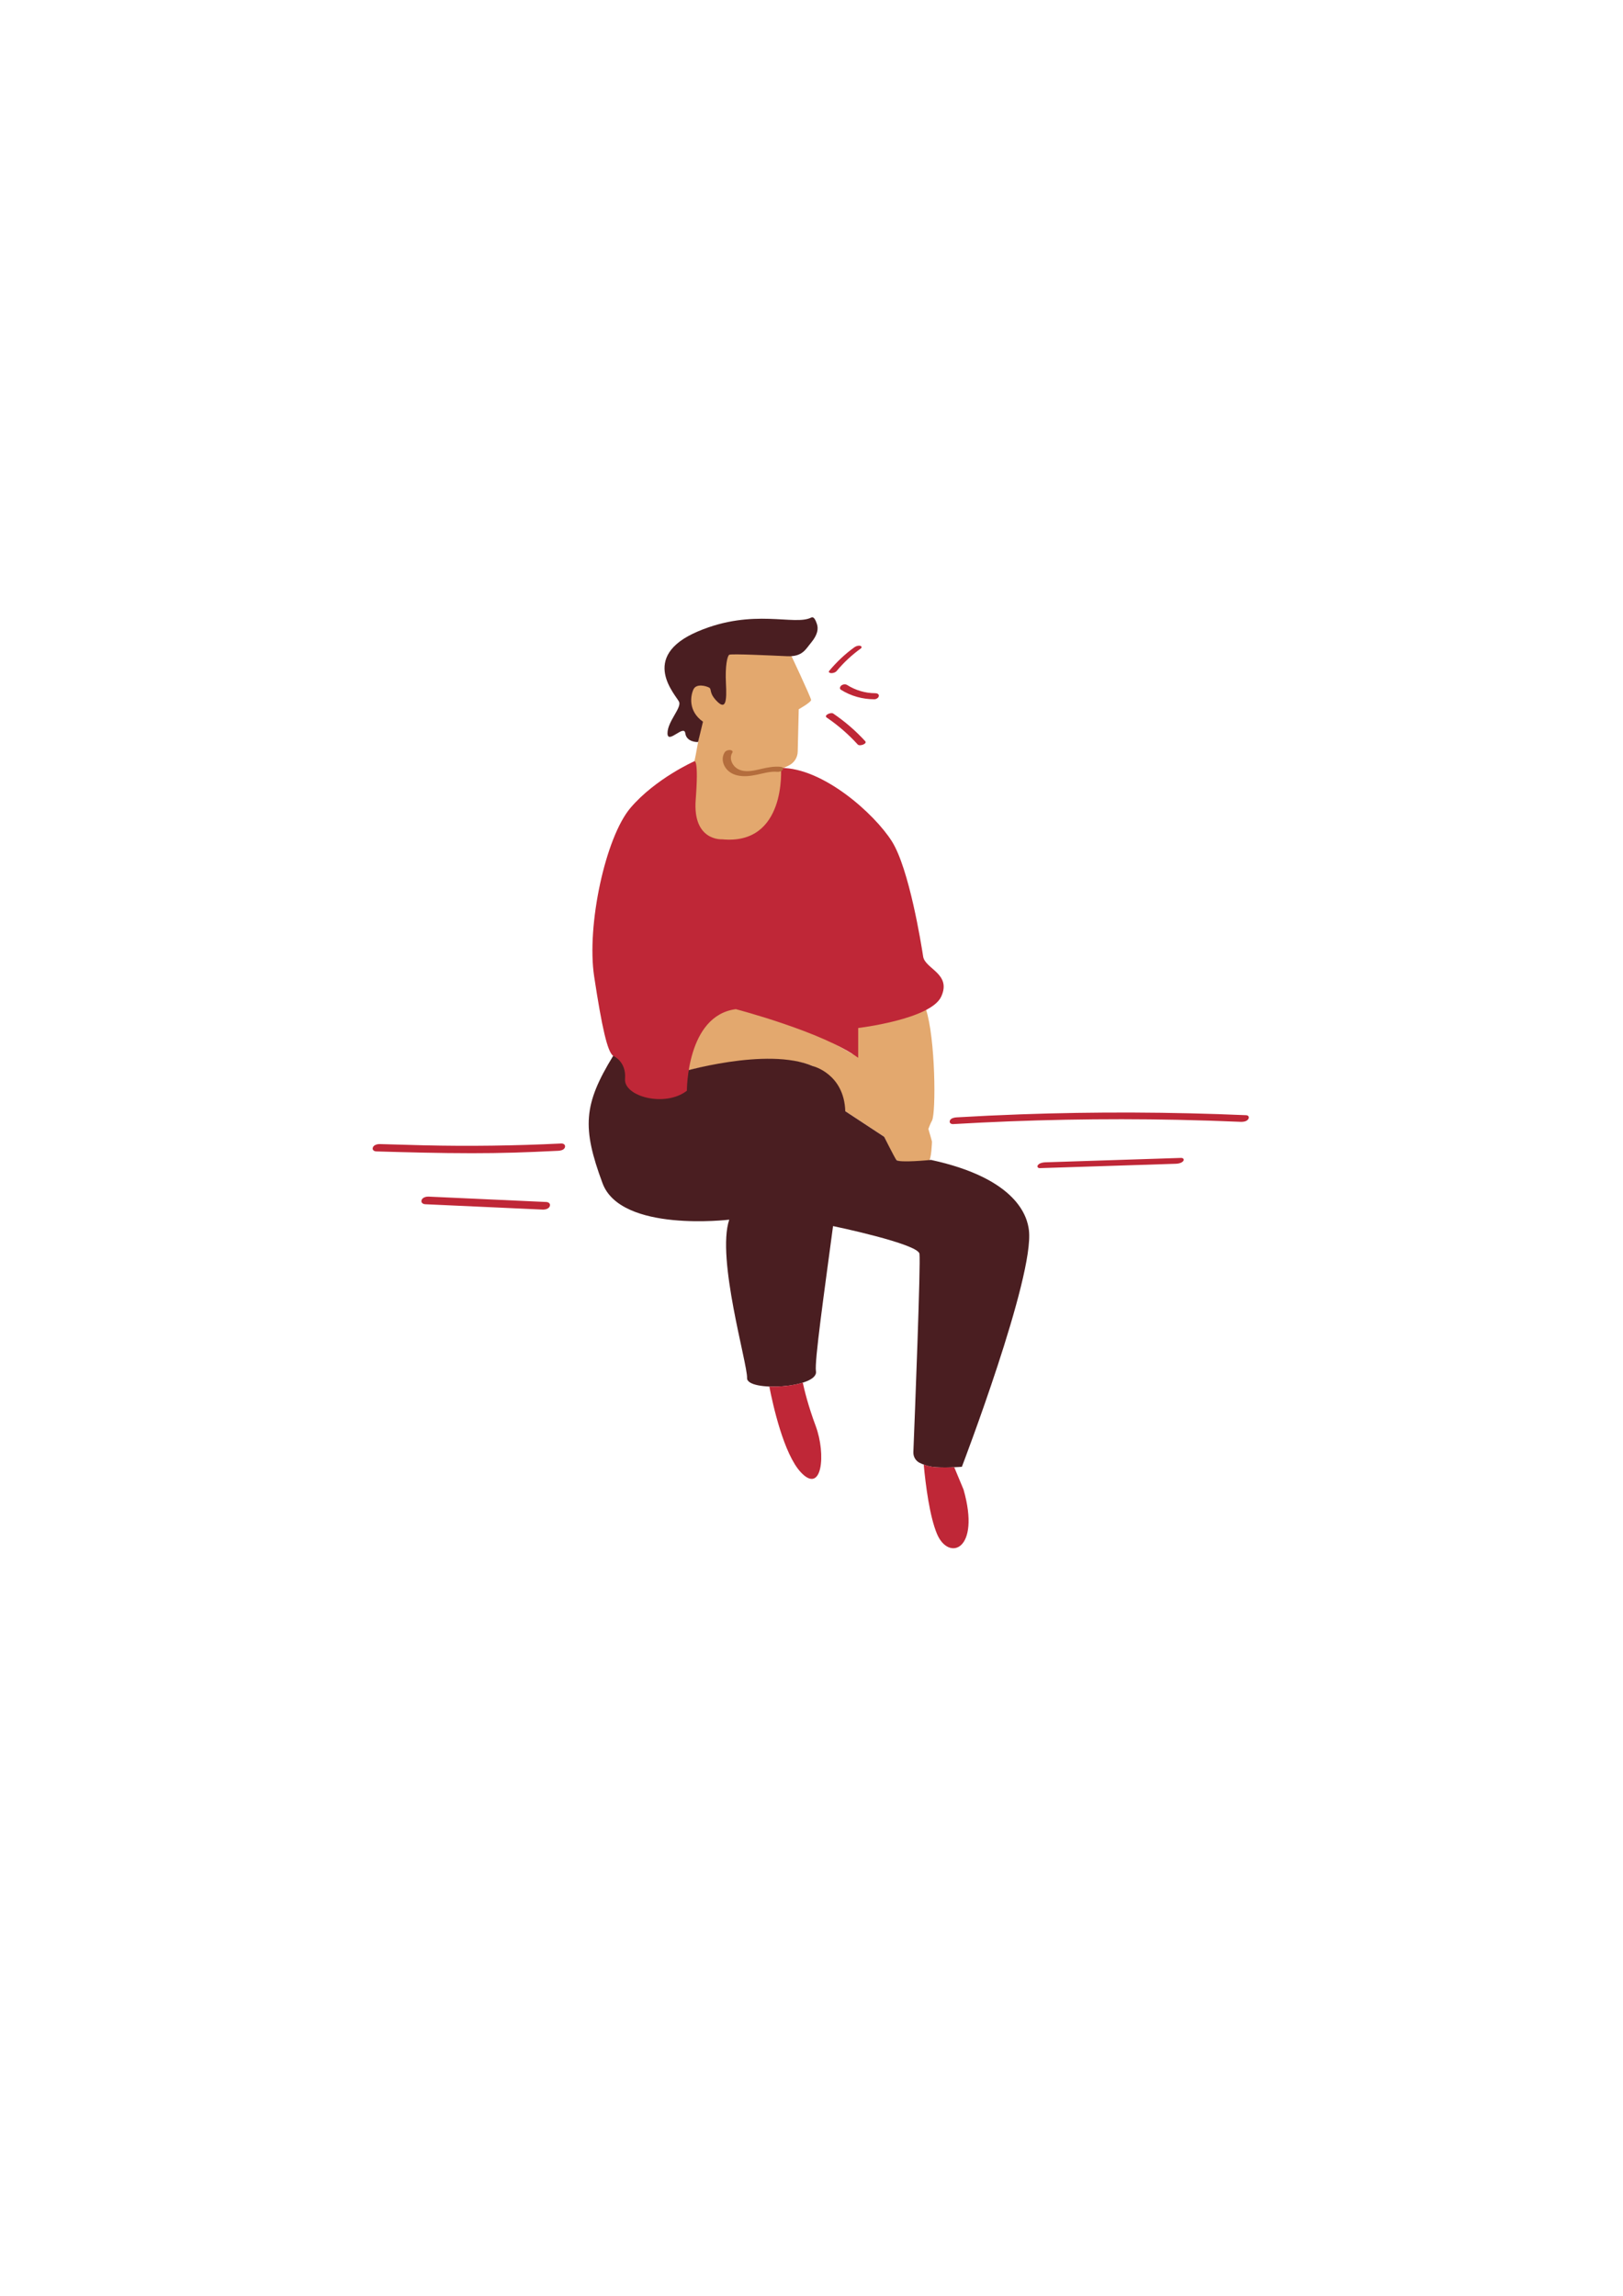 <?xml version="1.0" encoding="UTF-8"?>
<svg xmlns="http://www.w3.org/2000/svg" xmlns:xlink="http://www.w3.org/1999/xlink" width="595.5pt" height="842.25pt" viewBox="0 0 595.5 842.25" version="1.2">
<defs>
<clipPath id="clip1">
  <path d="M 136.73 279 L 458.215 279 L 458.215 567.934 L 136.73 567.934 Z M 136.73 279 "/>
</clipPath>
</defs>
<g id="surface1">
<path style=" stroke:none;fill-rule:nonzero;fill:rgb(89.02%,65.88%,43.14%);fill-opacity:1;" d="M 339.727 370.203 C 339.727 370.203 318.957 377.012 312.867 376.785 L 312.867 386.75 C 302.316 380.391 276.309 366.371 264.051 370.273 C 264.051 370.273 249.906 377.535 249.18 393.5 C 249.18 393.5 293.082 381.164 304.699 395.68 L 310.145 407.648 L 324.422 417.027 C 324.422 417.027 327.402 423.512 328.633 425.266 C 329.855 427.023 339.676 426.5 340.723 425.965 C 341.77 425.441 341.957 418.785 341.957 418.785 C 341.957 418.785 341.41 416.699 340.633 414.141 C 341.02 413.074 341.465 411.992 341.957 411.109 C 343.477 408.297 343.238 380.855 339.727 370.203 Z M 253.176 258.691 C 251.449 253.785 256.121 248.355 261.023 251.797 C 261.023 251.797 264.465 261.602 265.027 256.785 C 265.594 251.973 262.859 237.176 267.391 237.461 C 271.922 237.742 285.09 241.535 289.621 238.988 C 289.621 238.988 297.602 255.938 297.602 256.785 C 297.602 257.633 293.07 260.188 293.07 260.188 L 292.691 275.734 C 292.648 277.883 291.398 279.832 289.477 280.785 L 287.535 281.738 C 287.535 281.738 285.355 312.422 268.367 311.574 C 251.375 310.723 253.176 295.102 253.176 290.809 C 253.176 286.516 255.227 277.176 255.227 277.176 L 257.469 265.043 C 257.469 265.043 254.488 262.461 253.176 258.691 "/>
<path style=" stroke:none;fill-rule:nonzero;fill:rgb(29.019%,11.76%,12.939%);fill-opacity:1;" d="M 244.914 268.98 C 244.914 273.254 250.984 265.609 251.438 268.98 C 251.891 272.355 256.121 272.285 256.145 272.172 L 257.93 264.754 C 252.383 260.824 253.371 255.18 254.438 252.898 C 255.496 250.625 259.172 251.656 260.211 252.254 C 261.246 252.855 259.996 254.223 263.168 257.367 C 266.344 260.508 266.691 257.07 266.363 250.703 C 266.023 244.336 266.855 240.656 267.555 240.203 C 268.254 239.746 283.117 240.477 288.789 240.723 C 294.469 240.973 295.578 238.18 297.602 235.762 C 300.055 232.809 300.324 230.613 299.727 228.879 C 299.348 227.797 298.699 226.02 297.672 226.539 C 291.5 229.691 276.48 222.98 256.145 231.598 C 233.992 240.98 248.293 255.266 249.18 257.512 C 250.07 259.766 244.914 264.707 244.914 268.98 Z M 352.926 538.082 C 352.926 538.082 345.848 538.648 341.957 538.082 C 340.211 537.824 338.648 537.23 337.445 536.645 C 335.957 535.914 335.062 534.363 335.125 532.707 C 335.641 520.012 337.859 463.199 337.355 459.93 C 336.789 456.254 305.664 449.781 305.656 449.781 C 302.449 473.883 298.793 499.516 299.379 503.027 C 300.414 509.246 273.902 510.691 274.109 505.516 C 274.324 500.336 262.789 461.637 267.566 447.43 C 267.566 447.43 227.812 452.238 221.074 434.055 C 213.504 413.66 214.086 405.121 224.98 387.34 C 224.98 387.34 229.504 384.762 230.477 387.34 C 231.441 389.93 230.797 400.594 238.227 399.945 C 245.656 399.297 249.18 393.504 249.18 393.504 C 249.18 393.504 281.34 383.855 298.219 391.09 C 298.219 391.09 309.703 393.844 310.145 407.648 L 324.422 417.031 C 324.422 417.031 328.027 424.293 328.871 425.504 C 329.703 426.719 341.586 425.504 341.586 425.504 C 373.707 432.473 376.965 446.77 377.52 451.27 C 379.613 468.367 352.926 538.082 352.926 538.082 "/>
<g clip-path="url(#clip1)" clip-rule="nonzero">
<path style=" stroke:none;fill-rule:nonzero;fill:rgb(74.899%,15.289%,21.57%);fill-opacity:1;" d="M 433.336 424.773 L 383.57 426.387 C 382.984 426.406 381.895 426.52 381.176 427.055 C 380.629 427.457 380.609 427.824 380.691 428.062 C 380.805 428.371 381.094 428.535 381.574 428.535 C 381.598 428.535 381.629 428.523 381.648 428.523 L 431.406 426.922 C 431.992 426.902 433.078 426.797 433.801 426.254 C 434.355 425.852 434.363 425.484 434.293 425.258 C 434.168 424.93 433.859 424.785 433.336 424.773 Z M 200.406 440.945 L 157.195 438.973 C 156.461 438.941 155.16 439.219 154.746 440.09 C 154.512 440.605 154.652 440.977 154.762 441.148 C 154.98 441.508 155.434 441.734 156.012 441.766 L 199.223 443.738 L 199.344 443.738 C 200.086 443.738 201.281 443.449 201.672 442.609 C 201.91 442.105 201.766 441.734 201.664 441.562 C 201.441 441.191 200.984 440.965 200.406 440.945 Z M 458.164 409.672 C 458.094 409.465 457.867 409.129 457.211 409.105 C 429.609 407.914 401.781 407.812 374.508 408.789 C 366.805 409.066 358.895 409.438 350.996 409.898 C 350.285 409.938 349.035 410.133 348.594 410.926 C 348.344 411.398 348.48 411.738 348.57 411.902 C 348.828 412.293 349.332 412.375 349.691 412.375 C 349.742 412.375 349.785 412.375 349.836 412.363 C 377.188 410.762 404.883 410.238 432.113 410.801 C 439.84 410.965 447.637 411.211 455.289 411.543 C 455.793 411.551 457.043 411.543 457.773 410.832 C 458.152 410.473 458.297 410.031 458.164 409.672 Z M 205.922 419.484 C 189.035 420.316 172.094 420.543 155.574 420.152 C 150.523 420.027 145.473 419.883 140.43 419.73 L 139.309 419.699 C 138.582 419.668 137.277 419.957 136.867 420.797 C 136.625 421.293 136.758 421.641 136.859 421.805 C 137.074 422.164 137.516 422.371 138.109 422.391 C 149.578 422.719 161.312 423.047 173.137 423.047 C 178.262 423.047 183.402 422.984 188.543 422.832 C 193.43 422.688 198.598 422.473 204.805 422.164 C 205.516 422.133 206.781 421.949 207.207 421.074 C 207.457 420.562 207.297 420.191 207.184 420.016 C 206.945 419.656 206.473 419.453 205.922 419.484 Z M 350.121 538.242 C 347.707 538.348 344.277 538.41 341.957 538.078 C 340.848 537.914 339.84 537.617 338.926 537.27 C 339.625 544.77 341.094 556.355 343.824 562.777 C 348.09 572.785 359.91 568.828 353.543 546.453 Z M 294.551 507.207 C 291.078 508.297 286.32 508.789 282.273 508.637 C 283.57 515.312 287.566 533.406 293.84 540.105 C 301.617 548.406 303.168 533.551 299.285 523.109 C 296.531 515.715 295.137 509.949 294.551 507.207 Z M 314.879 377.117 L 314.879 388.047 C 301.875 378.543 269.98 370.203 269.98 370.203 C 251.859 372.586 252.035 400.129 252.035 400.129 C 244 406.344 228.816 402.246 229.336 395.773 C 229.852 389.301 224.98 387.336 224.98 387.336 C 222.863 385.816 220.871 377.012 218.012 358.273 C 215.156 339.547 222.141 307.148 231.348 296.348 C 240.559 285.555 254.785 279.254 254.785 279.254 C 254.785 279.254 256.43 278.141 255.258 293.387 C 254.109 308.629 264.906 307.891 264.906 307.891 C 288.613 310.219 286.559 281.715 286.559 281.715 C 302.059 281.688 320.898 298.574 327.246 308.645 C 333.594 318.711 338.023 346.367 338.719 350.906 C 339.418 355.449 349.199 357.195 345.355 365.578 C 341.516 373.961 314.879 377.117 314.879 377.117 "/>
</g>
<path style=" stroke:none;fill-rule:nonzero;fill:rgb(74.899%,15.289%,21.57%);fill-opacity:1;" d="M 305.707 261.75 C 304.852 261.176 302.121 262.41 303.352 263.246 C 307.512 266.074 311.324 269.398 314.715 273.113 C 315.453 273.914 318.301 272.816 317.477 271.922 C 313.965 268.078 310.008 264.676 305.707 261.75 Z M 321.074 254.297 C 317.469 254.297 313.883 253.211 310.84 251.297 C 310.203 250.895 309.301 251.012 308.707 251.465 C 308.223 251.84 307.914 252.637 308.551 253.039 C 312.25 255.359 316.473 256.523 320.816 256.523 C 321.484 256.523 322.379 256.016 322.461 255.305 C 322.531 254.52 321.668 254.297 321.074 254.297 Z M 304.227 246.125 C 306.938 242.867 310.031 239.945 313.461 237.465 C 314.047 237.043 314.836 236.754 315.566 236.898 C 316.121 237.008 316.348 237.52 315.836 237.895 C 312.559 240.266 309.578 243.031 306.988 246.145 C 306.527 246.699 305.727 246.934 305.027 246.938 C 304.617 246.945 303.785 246.664 304.227 246.125 "/>
<path style=" stroke:none;fill-rule:nonzero;fill:rgb(70.589%,42.749%,23.92%);fill-opacity:1;" d="M 265.902 275.98 C 266.293 275.383 267.176 275.086 267.863 275.141 C 268.355 275.176 269.098 275.527 268.695 276.129 C 267.801 277.508 268.121 279.262 269.035 280.559 C 270.082 282.055 271.727 282.766 273.523 282.875 C 275.617 283.008 277.664 282.449 279.688 281.984 C 281.895 281.488 284.133 281.082 286.406 281.305 C 286.949 281.355 287.586 281.656 287.246 282.293 C 286.93 282.902 285.934 283.203 285.285 283.137 C 282.664 282.883 280.168 283.688 277.633 284.211 C 275.309 284.691 272.867 284.992 270.523 284.445 C 268.531 283.98 266.816 282.859 265.84 281.035 C 264.988 279.426 264.883 277.539 265.902 275.98 "/>
</g>
</svg>
